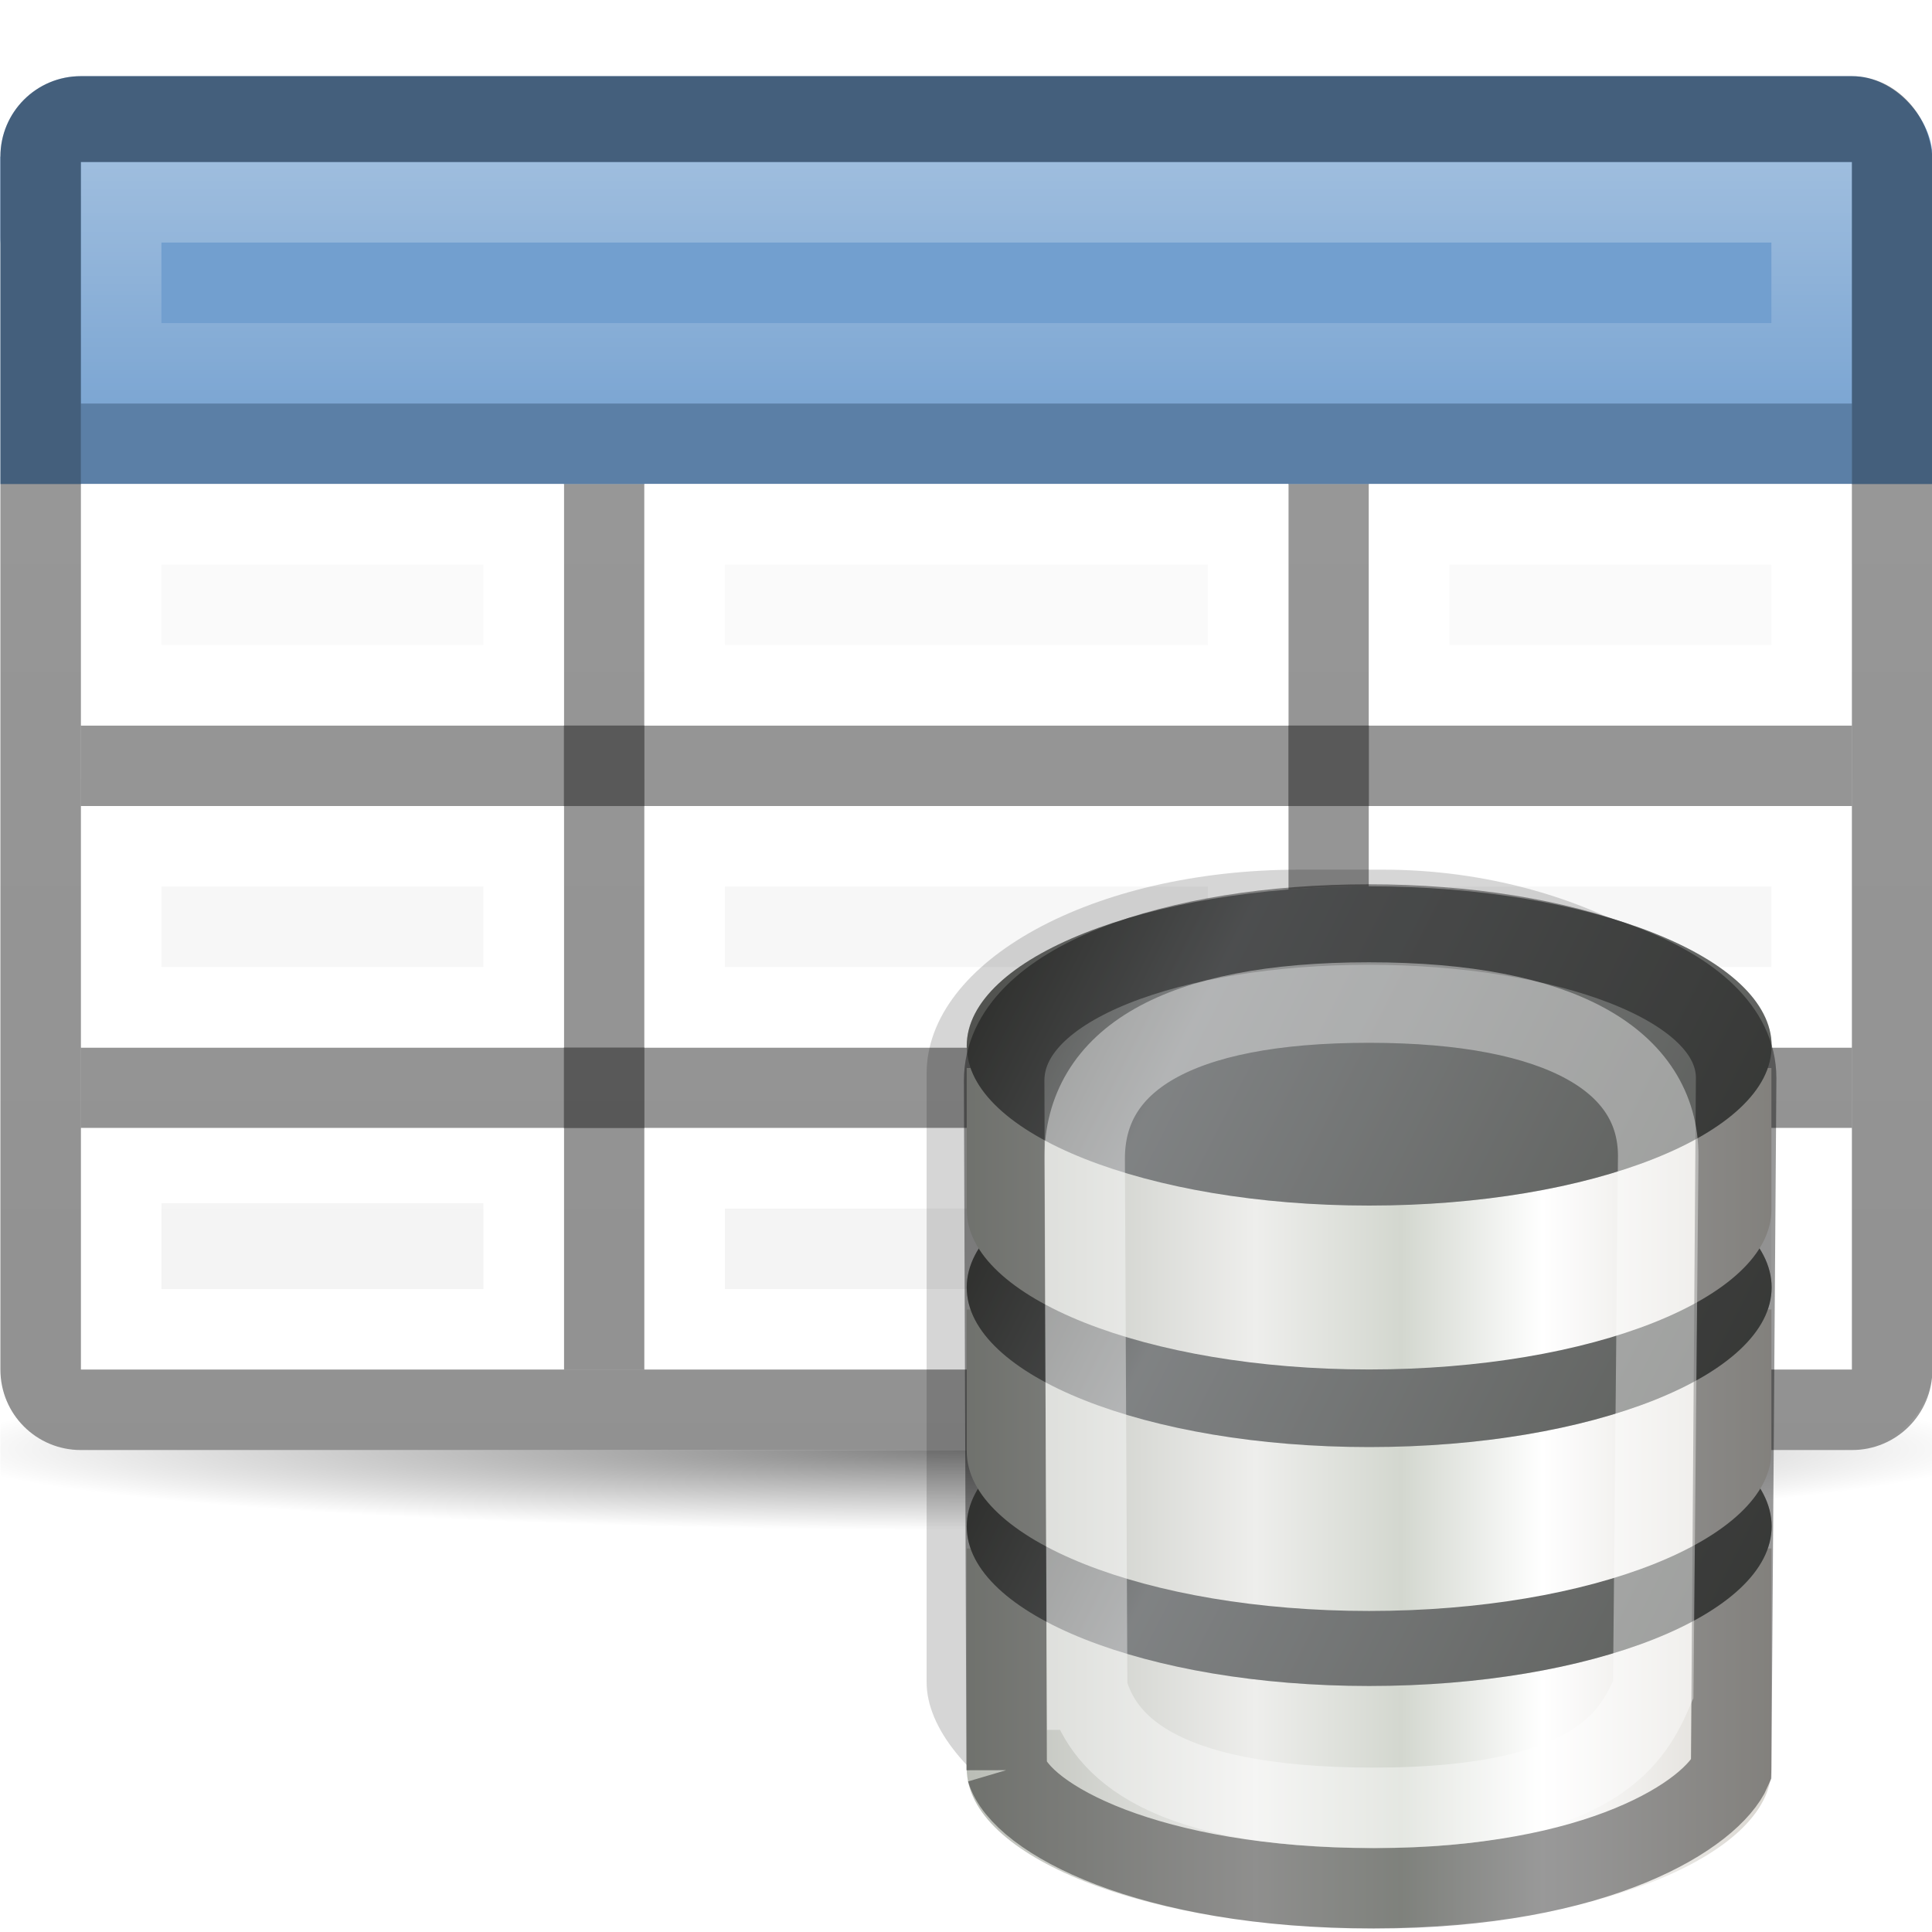 <svg height="24" width="24" xmlns="http://www.w3.org/2000/svg" xmlns:xlink="http://www.w3.org/1999/xlink"><radialGradient cx="13.036" cy="205.219" gradientTransform="matrix(-0 3.696 -2 -0 483.437 188.842)" gradientUnits="userSpaceOnUse" r="11"><stop offset="0" stop-color="#d3d7cf"/><stop offset="1" stop-color="#555753"/></radialGradient><linearGradient gradientUnits="userSpaceOnUse" x1="3" x2="12" y1="4.75" y2="4.75"><stop offset="0" stop-color="#fff"/><stop offset=".61" stop-color="#2e3436"/><stop offset=".859" stop-color="#888a85"/><stop offset="1" stop-color="#2e3436"/></linearGradient><linearGradient id="a" gradientTransform="matrix(.882 0 0 1 2.327 0)" gradientUnits="userSpaceOnUse" x1="23" x2="23" y1="1029.425" y2="1039.425"><stop offset="0" stop-color="#d9d6d0"/><stop offset=".285" stop-color="#fff"/><stop offset=".46" stop-color="#d3d7cf"/><stop offset=".641" stop-color="#eeeeec"/><stop offset="1" stop-color="#babdb6"/></linearGradient><linearGradient gradientUnits="userSpaceOnUse" x1="7.75" x2="16" y1="1034.425" y2="1034.425"><stop offset="0" stop-color="#fff"/><stop offset=".61" stop-color="#5e6a6f"/><stop offset=".859" stop-color="#888a85"/><stop offset="1" stop-color="#394143"/></linearGradient><linearGradient id="b" gradientUnits="userSpaceOnUse" x1="4" x2="13.9" y1="8" y2="11"><stop offset="0" stop-color="#888a85"/><stop offset=".222" stop-color="#d5d9db"/><stop offset="1" stop-color="#8e918b"/></linearGradient><filter id="c" height="1.327" width="1.401" x="-.2" y="-.163"><feGaussianBlur stdDeviation=".83"/></filter><linearGradient id="d"><stop offset="0" stop-color="#fff"/><stop offset="1" stop-color="#fff" stop-opacity="0"/></linearGradient><radialGradient id="e" cx="11.005" cy="21.027" gradientTransform="matrix(1.5 0 0 .118 -33.507 -1048.769)" gradientUnits="userSpaceOnUse" r="8.5"><stop offset="0"/><stop offset="1" stop-opacity="0"/></radialGradient><linearGradient id="f" gradientUnits="userSpaceOnUse" x1="1028.229" x2="1052.229" y1="-12" y2="-12"><stop offset="0" stop-color="#fff"/><stop offset="1" stop-color="#ededed"/></linearGradient><linearGradient id="g" gradientUnits="userSpaceOnUse" x1="27" x2="27" xlink:href="#d" y1="1025.162" y2="1006.162"/><linearGradient id="h" gradientUnits="userSpaceOnUse" x1="13" x2="13" xlink:href="#d" y1="1028.162" y2="1033.162"/><g transform="translate(.005 -1028.398)"><g transform="translate(-5 .115)"><path d="m-29-1047.295h24v2h-24z" fill="url(#e)" opacity=".5" transform="scale(-1)"/><g transform="translate(5 1.067)"><rect fill="url(#f)" height="24" rx="1" ry="1" transform="rotate(90)" width="17" x="1028.229" y="-24"/><path d="m0 1029.162h24v4.067h-24z" fill="#729fcf"/><rect fill="#729fcf" height="3" rx="1" width="24" y="1028.162"/><path d="m7 1033.229h1v11h-1z" opacity=".4"/><path d="m16 1033.229h1v11h-1z" opacity=".4"/><path d="m1032.229-23h1v22h-1z" opacity=".2" transform="rotate(90)"/><path d="m1036.229-23h1v22h-1z" opacity=".4" transform="rotate(90)"/><path d="m1040.229-23h1v22h-1z" opacity=".4" transform="rotate(90)"/><path d="m8 1033.229v3l8 0v-3zm1 1h6v1l-6-0z" fill="url(#g)" opacity=".4"/><g fill="#fff"><path d="m1 1041.229v3h6v-3zm1 .933h4v1.067h-4z"/><path d="m8 1041.229v3h8v-3zm1 1h6v1h-6z"/><path d="m17 1041.229v3h6v-3zm1 1h4v1h-4z"/><path d="m1 1037.229v3h6v-3zm1 1h4v1h-4z"/><path d="m8 1037.229v3h8v-3zm1 1h6v1h-6z"/><path d="m17 1037.229v3h6v-3zm1 1h4v1h-4z"/><path d="m1 1033.229-0 3h6l0-3zm1 1h4l-0 1h-4z"/><path d="m8 1033.229v3h8v-3zm1 1h6v1h-6z"/><path d="m17 1033.229v3h6v-3zm1 1h4v1h-4z"/></g><path d="m1 1029.229v3h22v-3zm1 1h20v1h-20z" fill="url(#h)" opacity=".4"/><path d="m1 1028.162c-.554 0-1 .446-1 1v15.067c0 .554.446 1 1 1h22c.554 0 1-.446 1-1v-15c0-.554-.446-1.067-1-1.067zm0 1.067h22v15h-22z" opacity=".4"/></g></g><rect filter="url(#c)" height="12.188" opacity=".4" rx="4.465" ry="2.445" transform="matrix(1.036 0 0 1.036 -.862 1027.482)" width="9.938" x="11.938" y="11.312"/><g transform="matrix(0 1 -1 0 1051.429 1027.878)"><path d="m19.755 1039.425h2.733c1.096 0 1.985-2.238 1.985-4.998 0-2.76-.889-4.998-1.985-4.998h-2.733z" fill="url(#a)"/><g transform="matrix(0 -1.111 .661 0 14.193 1043.869)"><path d="m13 8c0 1.657-2.015 3-4.5 3-2.485 0-4.5-1.343-4.5-3s2.015-3 4.5-3c2.485 0 4.5 1.343 4.5 3z" fill="url(#b)"/><path d="m13 8c0 1.657-2.015 3-4.5 3-2.485 0-4.5-1.343-4.5-3s2.015-3 4.5-3c2.485 0 4.5 1.343 4.5 3z" opacity=".4"/></g></g><g transform="matrix(0 1 -1 0 1051.429 1024.91)"><path d="m19.755 1039.425h1.76c1.096 0 1.985-2.238 1.985-4.998 0-2.76-.889-4.999-1.985-4.998h-1.76z" fill="url(#a)"/><g transform="matrix(0 -1.111 .661 0 14.193 1043.869)"><path d="m13 8c0 1.657-2.015 3-4.5 3-2.485 0-4.5-1.343-4.5-3s2.015-3 4.5-3c2.485 0 4.5 1.343 4.5 3z" fill="url(#b)"/><path d="m13 8c0 1.657-2.015 3-4.5 3-2.485 0-4.5-1.343-4.5-3s2.015-3 4.5-3c2.485 0 4.5 1.343 4.5 3z" opacity=".4"/></g></g><g transform="matrix(0 1 -1 0 1051.429 1021.91)"><path d="m19.755 1039.425h1.76c1.096 0 1.985-2.238 1.985-4.998 0-2.76-.889-4.999-1.985-4.998h-1.76z" fill="url(#a)"/><g transform="matrix(0 -1.111 .661 0 14.193 1043.869)"><path d="m13 8c0 1.657-2.015 3-4.5 3-2.485 0-4.5-1.343-4.5-3s2.015-3 4.5-3c2.485 0 4.5 1.343 4.5 3z" fill="url(#b)"/><path d="m13 8c0 1.657-2.015 3-4.5 3-2.485 0-4.5-1.343-4.5-3s2.015-3 4.5-3c2.485 0 4.5 1.343 4.5 3z" opacity=".4"/></g></g><g fill="none" transform="translate(-2 1028.352)"><path d="m14.5 22.035-.031-8.566c0-1.215 2.13-1.938 4.531-1.938s4.562.73 4.562 1.906l-.062 8.597c-.236.542-1.63 1.469-4.438 1.469s-4.386-.874-4.562-1.469z" opacity=".4" stroke="#000"/><path d="m15.5 21.035-.031-6.597c0-1.215 1.13-1.938 3.531-1.938s3.594.73 3.594 1.906l-.062 6.629c-.236.542-.661 1.469-3.469 1.469s-3.386-.874-3.562-1.469z" opacity=".4" stroke="#fff"/></g></g></svg>